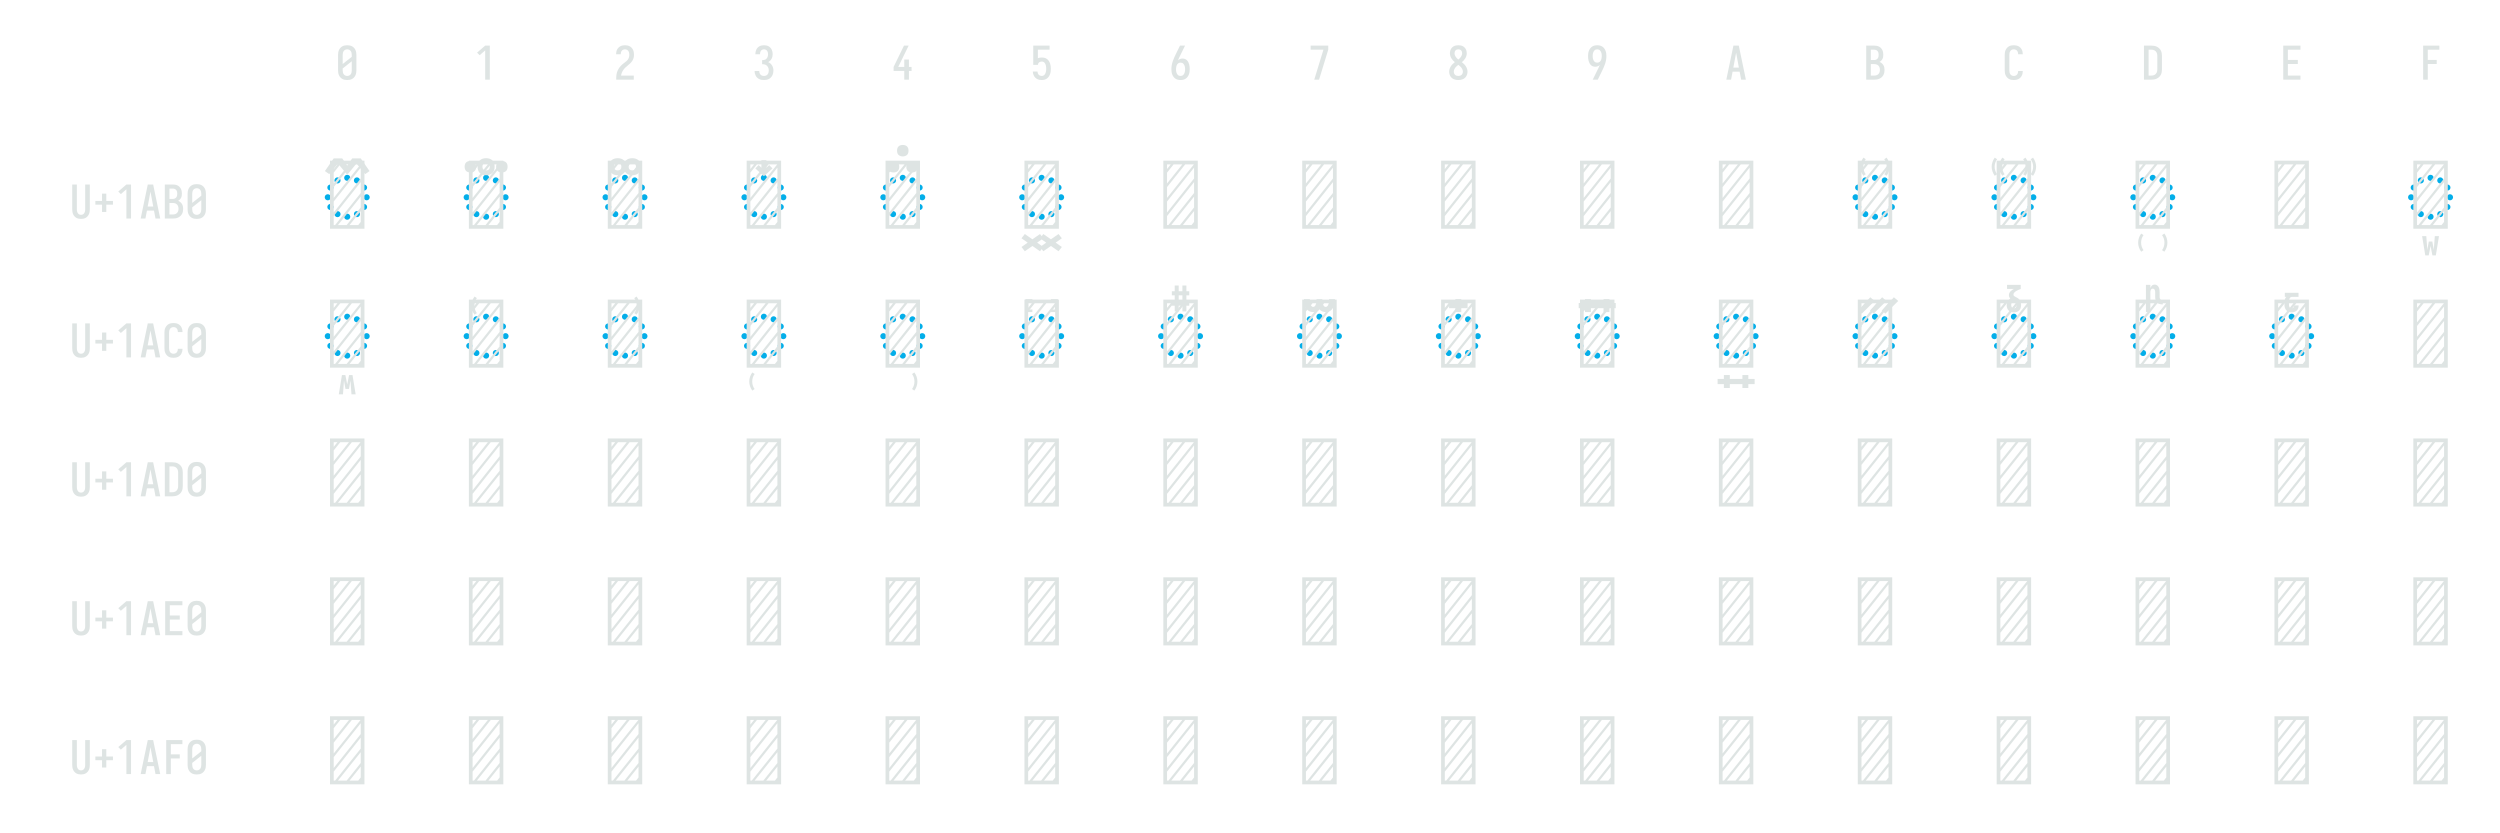 <?xml version="1.0" encoding="UTF-8" standalone="no"?>
<svg height="432" viewBox="0 0 1296 432" width="1296" xmlns="http://www.w3.org/2000/svg">
<defs>
<path d="M 250 8 Q 223 8 196 3 Q 169 -2 145 -15 Q 121 -28 102.5 -48.5 Q 84 -69 72.5 -94 Q 61 -119 56.5 -146 Q 52 -173 52 -200 L 52 -535 Q 52 -562 56.5 -589 Q 61 -616 72.5 -641 Q 84 -666 102.5 -686.5 Q 121 -707 145 -720 Q 169 -733 196 -738 Q 223 -743 250 -743 Q 277 -743 304 -738 Q 331 -733 355 -720 Q 379 -707 397.5 -686.5 Q 416 -666 427.5 -641 Q 439 -616 443.5 -589 Q 448 -562 448 -535 L 448 -200 Q 448 -173 443.5 -146 Q 439 -119 427.5 -94 Q 416 -69 397.5 -48.5 Q 379 -28 355 -15 Q 331 -2 304 3 Q 277 8 250 8 Z M 152 -338 L 348 -493 L 348 -535 Q 348 -557 343 -579 Q 338 -601 325.5 -618.5 Q 313 -636 292.5 -645.5 Q 272 -655 250 -655 Q 228 -655 207.5 -645.5 Q 187 -636 174.5 -618.5 Q 162 -601 157 -579 Q 152 -557 152 -535 Z M 250 -80 Q 272 -80 292.5 -89.5 Q 313 -99 325.5 -116.5 Q 338 -134 343 -156 Q 348 -178 348 -200 L 348 -397 L 152 -242 L 152 -200 Q 152 -178 157 -156 Q 162 -134 174.5 -116.5 Q 187 -99 207.5 -89.5 Q 228 -80 250 -80 Z " id="path1"/>
<path d="M 230 0 L 230 -632 L 110 -528 L 55 -584 L 230 -735 L 330 -735 L 330 0 Z " id="path2"/>
<path d="M 60 0 L 60 -1 Q 60 -27 61 -54 Q 62 -81 65.5 -107 Q 69 -133 77 -158.5 Q 85 -184 96.5 -208 Q 108 -232 123 -253.5 Q 138 -275 156 -294.5 Q 174 -314 194 -331 Q 214 -348 235.5 -364 Q 257 -380 277.5 -397 Q 298 -414 313 -435.5 Q 328 -457 336 -483 Q 344 -509 344 -535 Q 344 -557 339.5 -578 Q 335 -599 323.5 -617 Q 312 -635 292 -645 Q 272 -655 251 -655 Q 231 -655 212.5 -647.5 Q 194 -640 181.5 -625 Q 169 -610 163.5 -591 Q 158 -572 158 -552 L 158 -548 L 58 -548 L 58 -555 Q 58 -581 63.5 -606 Q 69 -631 81 -653 Q 93 -675 111.5 -693 Q 130 -711 152.5 -722.5 Q 175 -734 200.5 -738.5 Q 226 -743 251 -743 Q 278 -743 304.5 -737.5 Q 331 -732 354.5 -719 Q 378 -706 396 -685.5 Q 414 -665 425 -640.5 Q 436 -616 440 -589 Q 444 -562 444 -535 Q 444 -501 435 -468 Q 426 -435 407.5 -406 Q 389 -377 364 -353.5 Q 339 -330 312.5 -308.5 Q 286 -287 261 -264 Q 236 -241 216 -213 Q 196 -185 183 -153.5 Q 170 -122 165 -88 L 440 -88 L 440 0 Z " id="path3"/>
<path d="M 253 8 Q 227 8 201 4 Q 175 -0 151 -11.5 Q 127 -23 107.5 -40.5 Q 88 -58 75.5 -81 Q 63 -104 56.5 -129.5 Q 50 -155 50 -181 L 50 -187 L 150 -187 L 150 -184 Q 150 -163 157 -143 Q 164 -123 178 -108 Q 192 -93 212 -86.5 Q 232 -80 253 -80 Q 275 -80 296 -88.5 Q 317 -97 330.5 -114.5 Q 344 -132 350 -154 Q 356 -176 356 -198 Q 356 -217 352 -235.5 Q 348 -254 339 -271 Q 330 -288 316.5 -301 Q 303 -314 286 -322 Q 269 -330 250 -332 Q 231 -334 212 -334 L 212 -422 Q 229 -422 246 -424 Q 263 -426 278.5 -433 Q 294 -440 306 -452.5 Q 318 -465 325.5 -480.5 Q 333 -496 336.5 -513 Q 340 -530 340 -547 Q 340 -566 335.5 -585.5 Q 331 -605 320 -621.5 Q 309 -638 291 -646.5 Q 273 -655 253 -655 Q 234 -655 216 -647 Q 198 -639 187 -624 Q 176 -609 171 -590 Q 166 -571 166 -553 L 166 -548 L 66 -548 L 66 -556 Q 66 -581 71.5 -605.5 Q 77 -630 88 -652 Q 99 -674 116.5 -692.5 Q 134 -711 156.5 -722.5 Q 179 -734 203.5 -738.5 Q 228 -743 253 -743 Q 278 -743 303.5 -738 Q 329 -733 351 -721 Q 373 -709 390.5 -690 Q 408 -671 419 -648 Q 430 -625 435 -600 Q 440 -575 440 -550 Q 440 -524 434 -498.5 Q 428 -473 416 -450.5 Q 404 -428 385 -409.5 Q 366 -391 343 -379 Q 370 -368 391.5 -348.5 Q 413 -329 427.5 -304.5 Q 442 -280 449 -252 Q 456 -224 456 -196 Q 456 -168 450 -141.5 Q 444 -115 432 -91 Q 420 -67 401 -47 Q 382 -27 358 -14.5 Q 334 -2 307 3 Q 280 8 253 8 Z " id="path4"/>
<path d="M 282 0 L 282 -188 L 52 -188 L 52 -275 L 276 -735 L 377 -735 L 152 -275 L 282 -275 L 282 -435 L 383 -435 L 383 -275 L 440 -275 L 440 -188 L 383 -188 L 383 0 Z " id="path5"/>
<path d="M 252 8 Q 227 8 202.5 3.5 Q 178 -1 155.5 -12 Q 133 -23 114.5 -41 Q 96 -59 84 -80.5 Q 72 -102 65.5 -126.5 Q 59 -151 58 -176 L 159 -176 Q 160 -158 166.5 -139.5 Q 173 -121 185.5 -107 Q 198 -93 216 -86.5 Q 234 -80 252 -80 Q 269 -80 285 -87 Q 301 -94 312.5 -107 Q 324 -120 330.5 -135.5 Q 337 -151 341 -167.5 Q 345 -184 346.5 -201 Q 348 -218 348 -235 Q 348 -252 346.5 -269 Q 345 -286 341.5 -302.5 Q 338 -319 331.5 -334.5 Q 325 -350 314.5 -363 Q 304 -376 288 -383.5 Q 272 -391 256 -391 Q 240 -391 224 -387 Q 208 -383 195.5 -373.5 Q 183 -364 176 -349.5 Q 169 -335 168 -319 L 68 -319 L 68 -735 L 421 -735 L 421 -647 L 168 -647 L 168 -464 Q 189 -472 211 -475 Q 233 -478 256 -478 Q 285 -478 313.5 -470.5 Q 342 -463 365.5 -445.5 Q 389 -428 405.5 -403 Q 422 -378 431.5 -350.5 Q 441 -323 444.5 -294 Q 448 -265 448 -235 Q 448 -206 444.5 -176.5 Q 441 -147 431 -119 Q 421 -91 404.5 -66.5 Q 388 -42 364 -24.5 Q 340 -7 311 0.5 Q 282 8 252 8 Z " id="path6"/>
<path d="M 250 8 Q 221 8 192.5 1.5 Q 164 -5 140 -21 Q 116 -37 98.5 -60.5 Q 81 -84 70.5 -111 Q 60 -138 56 -166.5 Q 52 -195 52 -224 Q 52 -268 59.5 -311 Q 67 -354 81 -395.5 Q 95 -437 113 -477 Q 131 -517 150 -556 L 238 -735 L 347 -735 L 240 -517 Q 228 -492 216 -467 Q 204 -442 194 -416 Q 212 -436 238.5 -446 Q 265 -456 292 -456 Q 318 -456 343.5 -447 Q 369 -438 387.5 -419.5 Q 406 -401 418 -377 Q 430 -353 436.5 -328 Q 443 -303 445.5 -276.5 Q 448 -250 448 -224 Q 448 -195 444 -166.5 Q 440 -138 429.5 -111 Q 419 -84 401.5 -60.5 Q 384 -37 360 -21 Q 336 -5 307.5 1.5 Q 279 8 250 8 Z M 250 -80 Q 266 -80 282 -85.5 Q 298 -91 309.5 -102.5 Q 321 -114 328.5 -129 Q 336 -144 340.5 -159.5 Q 345 -175 346.5 -191.5 Q 348 -208 348 -224 Q 348 -240 346.5 -256.5 Q 345 -273 340.5 -289 Q 336 -305 328.5 -319.5 Q 321 -334 309.5 -345.5 Q 298 -357 282 -362.5 Q 266 -368 250 -368 Q 235 -368 221 -363.5 Q 207 -359 195.5 -349.5 Q 184 -340 176 -327.5 Q 168 -315 163.5 -301 Q 159 -287 156.5 -272.5 Q 154 -258 153 -243 Q 153 -238 152.5 -233.5 Q 152 -229 152 -224 Q 152 -208 153.5 -191.5 Q 155 -175 159.5 -159.5 Q 164 -144 171.5 -129 Q 179 -114 190.5 -102.5 Q 202 -91 218 -85.5 Q 234 -80 250 -80 Z " id="path7"/>
<path d="M 138 0 L 336 -647 L 60 -647 L 60 -735 L 440 -735 L 440 -647 L 242 0 Z " id="path8"/>
<path d="M 250 8 Q 225 8 200 4 Q 175 -0 152 -10 Q 129 -20 109.5 -37 Q 90 -54 77.5 -75.5 Q 65 -97 58.5 -121.5 Q 52 -146 52 -172 Q 52 -203 61.5 -232.5 Q 71 -262 88 -288.5 Q 105 -315 127 -336.5 Q 149 -358 174 -378 Q 152 -396 132.5 -417 Q 113 -438 98.5 -462.5 Q 84 -487 76 -514.5 Q 68 -542 68 -570 Q 68 -594 73.5 -617.5 Q 79 -641 90.5 -661.5 Q 102 -682 119.5 -698.5 Q 137 -715 158 -725 Q 179 -735 202.5 -739 Q 226 -743 250 -743 Q 274 -743 297.5 -739 Q 321 -735 342 -725 Q 363 -715 380.5 -698.5 Q 398 -682 409.5 -661.5 Q 421 -641 426.5 -617.5 Q 432 -594 432 -570 Q 432 -542 424 -514.5 Q 416 -487 401.5 -462.5 Q 387 -438 367.5 -417 Q 348 -396 326 -378 Q 351 -358 373 -336.5 Q 395 -315 412 -288.5 Q 429 -262 438.5 -232.5 Q 448 -203 448 -172 Q 448 -146 441.5 -121.5 Q 435 -97 422.5 -75.5 Q 410 -54 390.5 -37 Q 371 -20 348 -10 Q 325 -0 300 4 Q 275 8 250 8 Z M 250 -434 Q 266 -447 280.5 -461.5 Q 295 -476 306.5 -493 Q 318 -510 325 -529.5 Q 332 -549 332 -569 Q 332 -586 327 -602.5 Q 322 -619 310.5 -631.5 Q 299 -644 283 -649.5 Q 267 -655 250 -655 Q 233 -655 217 -649.5 Q 201 -644 189.5 -631.5 Q 178 -619 173 -602.5 Q 168 -586 168 -569 Q 168 -549 175 -529.5 Q 182 -510 193.5 -493 Q 205 -476 219.5 -461.5 Q 234 -447 250 -434 Z M 250 -80 Q 269 -80 288 -85.5 Q 307 -91 320.5 -104 Q 334 -117 341 -135.5 Q 348 -154 348 -173 Q 348 -196 339.5 -217.5 Q 331 -239 317 -257.5 Q 303 -276 285.5 -291 Q 268 -306 250 -320 Q 232 -306 214.5 -291 Q 197 -276 183 -257.5 Q 169 -239 160.5 -217.5 Q 152 -196 152 -173 Q 152 -154 159 -135.5 Q 166 -117 179.5 -104 Q 193 -91 212 -85.5 Q 231 -80 250 -80 Z " id="path9"/>
<path d="M 262 0 L 153 0 L 260 -218 Q 272 -243 284 -268 Q 296 -293 306 -319 Q 288 -299 261.5 -289 Q 235 -279 208 -279 Q 182 -279 156.5 -288 Q 131 -297 112.5 -315.5 Q 94 -334 82 -358 Q 70 -382 63.5 -407 Q 57 -432 54.5 -458.5 Q 52 -485 52 -511 Q 52 -540 56 -568.5 Q 60 -597 70.5 -624 Q 81 -651 98.5 -674.5 Q 116 -698 140 -714 Q 164 -730 192.5 -736.5 Q 221 -743 250 -743 Q 279 -743 307.5 -736.5 Q 336 -730 360 -714 Q 384 -698 401.5 -674.5 Q 419 -651 429.5 -624 Q 440 -597 444 -568.5 Q 448 -540 448 -511 Q 448 -467 440.5 -424 Q 433 -381 419 -339.5 Q 405 -298 387 -258 Q 369 -218 350 -179 Z M 250 -367 Q 265 -367 279 -371.5 Q 293 -376 304.5 -385.5 Q 316 -395 324 -407.5 Q 332 -420 336.5 -434 Q 341 -448 343.5 -462.5 Q 346 -477 347 -492 Q 347 -497 347.5 -501.5 Q 348 -506 348 -511 Q 348 -527 346.5 -543.5 Q 345 -560 340.5 -575.5 Q 336 -591 328.5 -606 Q 321 -621 309.5 -632.5 Q 298 -644 282 -649.5 Q 266 -655 250 -655 Q 234 -655 218 -649.5 Q 202 -644 190.5 -632.5 Q 179 -621 171.5 -606 Q 164 -591 159.5 -575.5 Q 155 -560 153.5 -543.5 Q 152 -527 152 -511 Q 152 -495 153.5 -478.5 Q 155 -462 159.5 -446 Q 164 -430 171.5 -415.5 Q 179 -401 190.5 -389.5 Q 202 -378 218 -372.5 Q 234 -367 250 -367 Z " id="path10"/>
<path d="M 39 0 L 53 -70 L 192 -735 L 308 -735 L 461 0 L 359 0 L 326 -172 L 174 -172 L 141 0 Z M 310 -260 L 267 -490 Q 263 -513 258.5 -536 Q 254 -559 250 -582 Q 246 -559 241.5 -536 Q 237 -513 233 -490 L 190 -260 Z " id="path11"/>
<path d="M 60 0 L 60 -735 L 235 -735 Q 261 -735 287 -730.5 Q 313 -726 336.5 -714 Q 360 -702 378.5 -682.5 Q 397 -663 408.5 -639.5 Q 420 -616 424.5 -590 Q 429 -564 429 -538 Q 429 -515 425.5 -492 Q 422 -469 411.5 -448.5 Q 401 -428 384.5 -411 Q 368 -394 348 -383 Q 373 -373 394.5 -355.5 Q 416 -338 430.5 -314.5 Q 445 -291 450.5 -264 Q 456 -237 456 -210 Q 456 -181 450.5 -152.5 Q 445 -124 431 -98.5 Q 417 -73 395.5 -53.5 Q 374 -34 347.5 -21.5 Q 321 -9 292.5 -4.5 Q 264 -0 235 0 Z M 160 -424 L 235 -424 Q 256 -424 275.5 -432.5 Q 295 -441 307.5 -457.5 Q 320 -474 324.5 -494.5 Q 329 -515 329 -536 Q 329 -557 324.5 -577.5 Q 320 -598 307.5 -614.5 Q 295 -631 275.5 -639 Q 256 -647 235 -647 L 160 -647 Z M 160 -88 L 235 -88 Q 251 -88 267.5 -91 Q 284 -94 298.5 -101.5 Q 313 -109 324.5 -121 Q 336 -133 343 -148 Q 350 -163 353 -179 Q 356 -195 356 -212 Q 356 -228 353 -244.5 Q 350 -261 343 -276 Q 336 -291 324.5 -303 Q 313 -315 298.5 -322.5 Q 284 -330 267.5 -333 Q 251 -336 235 -336 L 160 -336 Z " id="path12"/>
<path d="M 247 8 Q 220 8 193 3 Q 166 -2 142.5 -15.5 Q 119 -29 101 -49.5 Q 83 -70 71.5 -94.5 Q 60 -119 56 -146 Q 52 -173 52 -200 L 52 -535 Q 52 -562 56 -589 Q 60 -616 71.5 -640.5 Q 83 -665 101 -685.5 Q 119 -706 142.5 -719.5 Q 166 -733 193 -738 Q 220 -743 247 -743 Q 273 -743 298 -738.5 Q 323 -734 346 -723 Q 369 -712 387.5 -694 Q 406 -676 418 -653.5 Q 430 -631 436 -606 Q 442 -581 442 -555 L 442 -548 L 342 -548 L 342 -552 Q 342 -572 336 -591.5 Q 330 -611 317.5 -626 Q 305 -641 286 -648 Q 267 -655 247 -655 Q 225 -655 205 -645.5 Q 185 -636 173 -618 Q 161 -600 156.5 -578.5 Q 152 -557 152 -535 L 152 -200 Q 152 -178 156.5 -156.5 Q 161 -135 173 -117 Q 185 -99 205 -89.5 Q 225 -80 247 -80 Q 267 -80 286 -87 Q 305 -94 317.5 -109 Q 330 -124 336 -143.5 Q 342 -163 342 -183 L 342 -187 L 442 -187 L 442 -180 Q 442 -154 436 -129 Q 430 -104 418 -81.5 Q 406 -59 387.5 -41 Q 369 -23 346 -12 Q 323 -1 298 3.5 Q 273 8 247 8 Z " id="path13"/>
<path d="M 60 0 L 60 -735 L 220 -735 Q 250 -735 280 -730 Q 310 -725 337 -712 Q 364 -699 386.5 -678.5 Q 409 -658 423 -631.5 Q 437 -605 442.5 -575 Q 448 -545 448 -515 L 448 -220 Q 448 -190 442.5 -160 Q 437 -130 423 -103.5 Q 409 -77 386.5 -56.5 Q 364 -36 337 -23 Q 310 -10 280 -5 Q 250 -0 220 0 Z M 160 -88 L 220 -88 Q 237 -88 254.5 -91 Q 272 -94 287.5 -102.5 Q 303 -111 315 -124 Q 327 -137 334.5 -152.5 Q 342 -168 345 -185.5 Q 348 -203 348 -220 L 348 -515 Q 348 -532 345 -549.5 Q 342 -567 334.5 -582.5 Q 327 -598 315 -611 Q 303 -624 287.5 -632.5 Q 272 -641 254.5 -644 Q 237 -647 220 -647 L 160 -647 Z " id="path14"/>
<path d="M 68 0 L 68 -735 L 440 -735 L 440 -647 L 168 -647 L 168 -426 L 383 -426 L 383 -338 L 168 -338 L 168 -88 L 440 -88 L 440 0 Z " id="path15"/>
<path d="M 90 0 L 90 -735 L 440 -735 L 440 -647 L 190 -647 L 190 -426 L 383 -426 L 383 -338 L 190 -338 L 190 0 Z " id="path16"/>
<path d="M 250 8 Q 223 8 196.5 2.5 Q 170 -3 147 -16.5 Q 124 -30 106.5 -50.5 Q 89 -71 78.5 -95.5 Q 68 -120 64 -146.5 Q 60 -173 60 -200 L 60 -735 L 160 -735 L 160 -200 Q 160 -186 161.5 -172 Q 163 -158 167.5 -144.5 Q 172 -131 179.5 -118.5 Q 187 -106 197.5 -97 Q 208 -88 222 -84 Q 236 -80 250 -80 Q 264 -80 278 -84 Q 292 -88 302.5 -97 Q 313 -106 320.5 -118.5 Q 328 -131 332.5 -144.5 Q 337 -158 338.5 -172 Q 340 -186 340 -200 L 340 -735 L 440 -735 L 440 -200 Q 440 -173 436 -146.5 Q 432 -120 421.5 -95.5 Q 411 -71 393.5 -50.5 Q 376 -30 353 -16.5 Q 330 -3 303.5 2.5 Q 277 8 250 8 Z " id="path17"/>
<path d="M 296 -142 L 204 -142 L 204 -300 L 60 -300 L 60 -380 L 204 -380 L 204 -538 L 296 -538 L 296 -380 L 440 -380 L 440 -300 L 296 -300 Z " id="path18"/>
<path d="M 250 -517 Q 244 -517 237.5 -519.5 Q 231 -522 226.5 -526.5 Q 222 -531 219.5 -537.5 Q 217 -544 217 -550 Q 217 -556 219.5 -562.5 Q 222 -569 226.5 -573.5 Q 231 -578 237.5 -580.5 Q 244 -583 250 -583 Q 256 -583 262.5 -580.5 Q 269 -578 273.5 -573.5 Q 278 -569 280.5 -562.5 Q 283 -556 283 -550 Q 283 -544 280.5 -537.5 Q 278 -531 273.5 -526.5 Q 269 -522 262.5 -519.5 Q 256 -517 250 -517 Z M 145 -489 Q 139 -489 132.5 -491.5 Q 126 -494 121.5 -498.5 Q 117 -503 114.5 -509 Q 112 -515 112 -522 Q 112 -528 114.5 -534 Q 117 -540 121.5 -545 Q 126 -550 132.5 -552.5 Q 139 -555 145 -555 Q 151 -555 157.5 -552.5 Q 164 -550 168.5 -545 Q 173 -540 175.5 -534 Q 178 -528 178 -522 Q 178 -515 175.5 -509 Q 173 -503 168.5 -498.5 Q 164 -494 157.5 -491.5 Q 151 -489 145 -489 Z M 355 -489 Q 349 -489 342.5 -491.5 Q 336 -494 331.5 -498.5 Q 327 -503 324.5 -509 Q 322 -515 322 -522 Q 322 -528 324.5 -534 Q 327 -540 331.5 -545 Q 336 -550 342.5 -552.5 Q 349 -555 355 -555 Q 361 -555 367.5 -552.5 Q 374 -550 378.5 -545 Q 383 -540 385.5 -534 Q 388 -528 388 -522 Q 388 -515 385.5 -509 Q 383 -503 378.5 -498.5 Q 374 -494 367.5 -491.5 Q 361 -489 355 -489 Z M 68 -412 Q 62 -412 56 -414.5 Q 50 -417 45 -421.5 Q 40 -426 37.5 -432.5 Q 35 -439 35 -445 Q 35 -451 37.5 -457.5 Q 40 -464 45 -468.5 Q 50 -473 56 -475.5 Q 62 -478 68 -478 Q 75 -478 81 -475.5 Q 87 -473 91.5 -468.5 Q 96 -464 98.5 -457.5 Q 101 -451 101 -445 Q 101 -439 98.5 -432.5 Q 96 -426 91.5 -421.5 Q 87 -417 81 -414.5 Q 75 -412 68 -412 Z M 432 -412 Q 425 -412 419 -414.5 Q 413 -417 408.5 -421.5 Q 404 -426 401.5 -432.5 Q 399 -439 399 -445 Q 399 -451 401.5 -457.5 Q 404 -464 408.5 -468.5 Q 413 -473 419 -475.5 Q 425 -478 432 -478 Q 438 -478 444 -475.5 Q 450 -473 455 -468.5 Q 460 -464 462.5 -457.5 Q 465 -451 465 -445 Q 465 -439 462.5 -432.5 Q 460 -426 455 -421.5 Q 450 -417 444 -414.5 Q 438 -412 432 -412 Z M 40 -307 Q 34 -307 27.5 -309.5 Q 21 -312 16.5 -316.5 Q 12 -321 9.5 -327.5 Q 7 -334 7 -340 Q 7 -346 9.5 -352.5 Q 12 -359 16.5 -363.5 Q 21 -368 27.5 -370.5 Q 34 -373 40 -373 Q 46 -373 52.5 -370.5 Q 59 -368 63.5 -363.5 Q 68 -359 70.5 -352.5 Q 73 -346 73 -340 Q 73 -334 70.5 -327.5 Q 68 -321 63.5 -316.5 Q 59 -312 52.5 -309.5 Q 46 -307 40 -307 Z M 460 -307 Q 454 -307 447.5 -309.5 Q 441 -312 436.5 -316.5 Q 432 -321 429.5 -327.5 Q 427 -334 427 -340 Q 427 -346 429.5 -352.5 Q 432 -359 436.5 -363.5 Q 441 -368 447.5 -370.5 Q 454 -373 460 -373 Q 466 -373 472.5 -370.5 Q 479 -368 483.5 -363.5 Q 488 -359 490.5 -352.5 Q 493 -346 493 -340 Q 493 -334 490.5 -327.5 Q 488 -321 483.5 -316.5 Q 479 -312 472.5 -309.5 Q 466 -307 460 -307 Z M 432 -202 Q 425 -202 419 -204.5 Q 413 -207 408.5 -211.5 Q 404 -216 401.5 -222.5 Q 399 -229 399 -235 Q 399 -241 401.5 -247.5 Q 404 -254 408.5 -258.5 Q 413 -263 419 -265.5 Q 425 -268 432 -268 Q 438 -268 444 -265.5 Q 450 -263 455 -258.5 Q 460 -254 462.5 -247.5 Q 465 -241 465 -235 Q 465 -229 462.5 -222.5 Q 460 -216 455 -211.5 Q 450 -207 444 -204.5 Q 438 -202 432 -202 Z M 68 -202 Q 62 -202 56 -204.5 Q 50 -207 45 -211.5 Q 40 -216 37.5 -222.5 Q 35 -229 35 -235 Q 35 -241 37.5 -247.5 Q 40 -254 45 -258.5 Q 50 -263 56 -265.5 Q 62 -268 68 -268 Q 75 -268 81 -265.5 Q 87 -263 91.5 -258.5 Q 96 -254 98.5 -247.5 Q 101 -241 101 -235 Q 101 -229 98.5 -222.5 Q 96 -216 91.5 -211.5 Q 87 -207 81 -204.5 Q 75 -202 68 -202 Z M 355 -125 Q 349 -125 342.5 -127.5 Q 336 -130 331.5 -135 Q 327 -140 324.5 -146 Q 322 -152 322 -158 Q 322 -165 324.5 -171 Q 327 -177 331.5 -181.5 Q 336 -186 342.5 -188.5 Q 349 -191 355 -191 Q 361 -191 367.5 -188.5 Q 374 -186 378.5 -181.5 Q 383 -177 385.5 -171 Q 388 -165 388 -158 Q 388 -152 385.5 -146 Q 383 -140 378.5 -135 Q 374 -130 367.5 -127.5 Q 361 -125 355 -125 Z M 145 -125 Q 139 -125 132.5 -127.5 Q 126 -130 121.5 -135 Q 117 -140 114.5 -146 Q 112 -152 112 -158 Q 112 -165 114.5 -171 Q 117 -177 121.5 -181.5 Q 126 -186 132.5 -188.5 Q 139 -191 145 -191 Q 151 -191 157.5 -188.5 Q 164 -186 168.5 -181.5 Q 173 -177 175.5 -171 Q 178 -165 178 -158 Q 178 -152 175.5 -146 Q 173 -140 168.5 -135 Q 164 -130 157.5 -127.5 Q 151 -125 145 -125 Z M 250 -97 Q 244 -97 237.5 -99.5 Q 231 -102 226.5 -106.5 Q 222 -111 219.5 -117.5 Q 217 -124 217 -130 Q 217 -136 219.5 -142.5 Q 222 -149 226.5 -153.5 Q 231 -158 237.5 -160.5 Q 244 -163 250 -163 Q 256 -163 262.5 -160.5 Q 269 -158 273.5 -153.5 Q 278 -149 280.5 -142.5 Q 283 -136 283 -130 Q 283 -124 280.5 -117.5 Q 278 -111 273.5 -106.5 Q 269 -102 262.5 -99.5 Q 256 -97 250 -97 Z " id="path19"/>
<path d="M 64 0 L 64 -735 L 436 -735 L 436 0 Z M 104 -333 L 394 -695 L 300 -695 L 104 -450 Z M 104 -489 L 269 -695 L 175 -695 L 104 -606 Z M 104 -645 L 144 -695 L 104 -695 Z M 104 -176 L 396 -543 L 396 -660 L 104 -294 Z M 104 -40 L 119 -40 L 396 -386 L 396 -504 L 104 -137 Z M 150 -40 L 244 -40 L 396 -230 L 396 -347 Z M 275 -40 L 369 -40 L 396 -74 L 396 -191 Z " id="path20"/>
<path d="M -444 -590 L -491 -623 L -396 -760 L -304 -760 L -250 -682 L -196 -760 L -104 -760 L -9 -623 L -56 -590 L -150 -704 L -244 -590 L -250 -594 L -256 -590 L -350 -704 Z " id="path21"/>
<path d="M -250 -578 Q -269 -578 -287 -583.5 Q -305 -589 -318 -602 Q -331 -615 -336.5 -633 Q -342 -651 -342 -670 Q -342 -689 -336.5 -707 Q -331 -725 -318 -738 Q -305 -751 -287 -756.5 Q -269 -762 -250 -762 Q -231 -762 -213 -756.5 Q -195 -751 -182 -738 Q -169 -725 -163.5 -707 Q -158 -689 -158 -670 Q -158 -651 -163.5 -633 Q -169 -615 -182 -602 Q -195 -589 -213 -583.5 Q -231 -578 -250 -578 Z M -420 -608 Q -432 -608 -444.5 -611.5 Q -457 -615 -466 -624 Q -475 -633 -478.5 -645.5 Q -482 -658 -482 -670 Q -482 -682 -478.5 -694.5 Q -475 -707 -466 -716 Q -457 -725 -444.5 -728.5 Q -432 -732 -420 -732 Q -408 -732 -395.5 -728.5 Q -383 -725 -374 -716 Q -365 -707 -361.5 -694.5 Q -358 -682 -358 -670 Q -358 -658 -361.5 -645.5 Q -365 -633 -374 -624 Q -383 -615 -395.5 -611.5 Q -408 -608 -420 -608 Z M -80 -608 Q -92 -608 -104.5 -611.5 Q -117 -615 -126 -624 Q -135 -633 -138.5 -645.5 Q -142 -658 -142 -670 Q -142 -682 -138.5 -694.5 Q -135 -707 -126 -716 Q -117 -725 -104.5 -728.5 Q -92 -732 -80 -732 Q -68 -732 -55.5 -728.5 Q -43 -725 -34 -716 Q -25 -707 -21.5 -694.5 Q -18 -682 -18 -670 Q -18 -658 -21.5 -645.5 Q -25 -633 -34 -624 Q -43 -615 -55.5 -611.5 Q -68 -608 -80 -608 Z M -250 -630 Q -242 -630 -234 -632.5 Q -226 -635 -220.5 -640.5 Q -215 -646 -212.5 -654 Q -210 -662 -210 -670 Q -210 -678 -212.5 -686 Q -215 -694 -220.5 -699.5 Q -226 -705 -234 -707.5 Q -242 -710 -250 -710 Q -258 -710 -266 -707.5 Q -274 -705 -279.5 -699.5 Q -285 -694 -287.5 -686 Q -290 -678 -290 -670 Q -290 -662 -287.5 -654 Q -285 -646 -279.5 -640.5 Q -274 -635 -266 -632.5 Q -258 -630 -250 -630 Z " id="path22"/>
<path d="M -171 -578 Q -190 -578 -208 -583.5 Q -226 -589 -239 -602 Q -252 -615 -257.5 -633 Q -263 -651 -263 -670 Q -263 -689 -257.5 -707 Q -252 -725 -239 -738 Q -226 -751 -208 -756.5 Q -190 -762 -171 -762 Q -152 -762 -134 -756.5 Q -116 -751 -103 -738 Q -90 -725 -84.5 -707 Q -79 -689 -79 -670 Q -79 -651 -84.5 -633 Q -90 -615 -103 -602 Q -116 -589 -134 -583.5 Q -152 -578 -171 -578 Z M -171 -630 Q -163 -630 -155 -632.5 Q -147 -635 -141.5 -640.5 Q -136 -646 -133.5 -654 Q -131 -662 -131 -670 Q -131 -678 -133.5 -686 Q -136 -694 -141.5 -699.5 Q -147 -705 -155 -707.5 Q -163 -710 -171 -710 Q -179 -710 -187 -707.5 Q -195 -705 -200.5 -699.5 Q -206 -694 -208.5 -686 Q -211 -678 -211 -670 Q -211 -662 -208.5 -654 Q -206 -646 -200.5 -640.5 Q -195 -635 -187 -632.5 Q -179 -630 -171 -630 Z M -329 -578 Q -348 -578 -366 -583.5 Q -384 -589 -397 -602 Q -410 -615 -415.5 -633 Q -421 -651 -421 -670 Q -421 -689 -415.5 -707 Q -410 -725 -397 -738 Q -384 -751 -366 -756.5 Q -348 -762 -329 -762 Q -310 -762 -292 -756.5 Q -274 -751 -261 -738 Q -248 -725 -242.5 -707 Q -237 -689 -237 -670 Q -237 -651 -242.5 -633 Q -248 -615 -261 -602 Q -274 -589 -292 -583.5 Q -310 -578 -329 -578 Z M -329 -630 Q -321 -630 -313 -632.5 Q -305 -635 -299.5 -640.5 Q -294 -646 -291.5 -654 Q -289 -662 -289 -670 Q -289 -678 -291.5 -686 Q -294 -694 -299.5 -699.5 Q -305 -705 -313 -707.5 Q -321 -710 -329 -710 Q -337 -710 -345 -707.5 Q -353 -705 -358.5 -699.5 Q -364 -694 -366.5 -686 Q -369 -678 -369 -670 Q -369 -662 -366.5 -654 Q -364 -646 -358.5 -640.5 Q -353 -635 -345 -632.5 Q -337 -630 -329 -630 Z " id="path23"/>
<path d="M -250 -567 L -343 -652 L -307 -688 L -277 -659 L -277 -740 L -223 -740 L -223 -659 L -193 -688 L -157 -652 Z " id="path24"/>
<path d="M -250 -781 Q -262 -781 -274.5 -785 Q -287 -789 -296 -797.5 Q -305 -806 -308.5 -818.5 Q -312 -831 -312 -843 Q -312 -856 -308.5 -868 Q -305 -880 -296 -889 Q -287 -898 -274.5 -901.5 Q -262 -905 -250 -905 Q -238 -905 -225.5 -901.5 Q -213 -898 -204 -889 Q -195 -880 -191.5 -868 Q -188 -856 -188 -843 Q -188 -831 -191.5 -818.5 Q -195 -806 -204 -797.5 Q -213 -789 -225.5 -785 Q -238 -781 -250 -781 Z M -150 -608 Q -162 -608 -174.5 -611.5 Q -187 -615 -196 -624 Q -205 -633 -208.5 -645.5 Q -212 -658 -212 -670 Q -212 -682 -208.5 -694.5 Q -205 -707 -196 -716 Q -187 -725 -174.5 -728.5 Q -162 -732 -150 -732 Q -138 -732 -125.5 -728.5 Q -113 -725 -104 -716 Q -95 -707 -91.5 -694.5 Q -88 -682 -88 -670 Q -88 -658 -91.5 -645.5 Q -95 -633 -104 -624 Q -113 -615 -125.5 -611.5 Q -138 -608 -150 -608 Z M -350 -608 Q -362 -608 -374.5 -611.5 Q -387 -615 -396 -624 Q -405 -633 -408.5 -645.5 Q -412 -658 -412 -670 Q -412 -682 -408.5 -694.5 Q -405 -707 -396 -716 Q -387 -725 -374.5 -728.5 Q -362 -732 -350 -732 Q -338 -732 -325.5 -728.5 Q -313 -725 -304 -716 Q -295 -707 -291.5 -694.5 Q -288 -682 -288 -670 Q -288 -658 -291.5 -645.5 Q -295 -633 -304 -624 Q -313 -615 -325.5 -611.5 Q -338 -608 -350 -608 Z " id="path25"/>
<path d="M -432 243 L -468 197 L -401 150 L -468 103 L -432 57 L -350 114 L -268 57 L -232 103 L -299 150 L -232 197 L -268 243 L -350 186 Z M -232 243 L -268 197 L -201 150 L -268 103 L -232 57 L -150 114 L -68 57 L -32 103 L -99 150 L -32 197 L -68 243 L -150 186 Z " id="path26"/>
<path d="M -375 -572 Q -391 -593 -399.5 -618.5 Q -408 -644 -408 -670 Q -408 -696 -399.5 -721.5 Q -391 -747 -375 -768 L -350 -751 Q -363 -734 -369.5 -713 Q -376 -692 -376 -670 Q -376 -648 -369.5 -627 Q -363 -606 -350 -589 Z " id="path27"/>
<path d="M -125 -572 L -150 -589 Q -137 -606 -130.5 -627 Q -124 -648 -124 -670 Q -124 -692 -130.5 -713 Q -137 -734 -150 -751 L -125 -768 Q -109 -747 -100.5 -721.5 Q -92 -696 -92 -670 Q -92 -644 -100.5 -618.5 Q -109 -593 -125 -572 Z " id="path28"/>
<path d="M -457 -572 Q -472 -593 -481 -618.5 Q -490 -644 -490 -670 Q -490 -696 -481 -721.5 Q -472 -747 -457 -768 L -431 -751 Q -444 -734 -451 -713 Q -458 -692 -458 -670 Q -458 -648 -451 -627 Q -444 -606 -431 -589 Z M -375 -572 Q -391 -593 -399.5 -618.5 Q -408 -644 -408 -670 Q -408 -696 -399.5 -721.5 Q -391 -747 -375 -768 L -350 -751 Q -363 -734 -369.5 -713 Q -376 -692 -376 -670 Q -376 -648 -369.5 -627 Q -363 -606 -350 -589 Z " id="path29"/>
<path d="M -43 -572 L -69 -589 Q -56 -606 -49 -627 Q -42 -648 -42 -670 Q -42 -692 -49 -713 Q -56 -734 -69 -751 L -43 -768 Q -28 -747 -19 -721.5 Q -10 -696 -10 -670 Q -10 -644 -19 -618.5 Q -28 -593 -43 -572 Z M -125 -572 L -150 -589 Q -137 -606 -130.5 -627 Q -124 -648 -124 -670 Q -124 -692 -130.5 -713 Q -137 -734 -150 -751 L -125 -768 Q -109 -747 -100.5 -721.5 Q -92 -696 -92 -670 Q -92 -644 -100.5 -618.5 Q -109 -593 -125 -572 Z " id="path30"/>
<path d="M -375 248 Q -391 227 -399.5 201.5 Q -408 176 -408 150 Q -408 124 -399.5 98.5 Q -391 73 -375 52 L -350 69 Q -363 86 -369.5 107 Q -376 128 -376 150 Q -376 172 -369.5 193 Q -363 214 -350 231 Z " id="path31"/>
<path d="M -125 248 L -150 231 Q -137 214 -130.5 193 Q -124 172 -124 150 Q -124 128 -130.5 107 Q -137 86 -150 69 L -125 52 Q -109 73 -100.5 98.5 Q -92 124 -92 150 Q -92 176 -100.5 201.5 Q -109 227 -125 248 Z " id="path32"/>
<path d="M -307 288 L -341 80 L -296 80 L -285 228 L -269 138 L -231 138 L -215 228 L -204 80 L -159 80 L -193 288 L -230 288 L -250 186 L -270 288 Z " id="path33"/>
<path d="M -341 288 L -307 80 L -270 80 L -250 182 L -230 80 L -193 80 L -159 288 L -204 288 L -215 140 L -231 230 L -269 230 L -285 140 L -296 288 Z " id="path34"/>
<path d="M -425 -600 L -425 -740 L -350 -740 L -350 -712 L -393 -712 L -393 -628 L -350 -628 L -350 -600 Z " id="path35"/>
<path d="M -150 -600 L -150 -628 L -107 -628 L -107 -712 L -150 -712 L -150 -740 L -75 -740 L -75 -600 Z " id="path36"/>
<path d="M -313 -607 L -313 -669 L -344 -669 L -344 -713 L -313 -713 L -313 -781 L -344 -781 L -344 -825 L -313 -825 L -313 -887 L -270 -887 L -270 -825 L -230 -825 L -230 -887 L -187 -887 L -187 -825 L -156 -825 L -156 -781 L -187 -781 L -187 -713 L -156 -713 L -156 -669 L -187 -669 L -187 -607 L -230 -607 L -230 -669 L -270 -669 L -270 -607 Z M -270 -713 L -230 -713 L -230 -781 L -270 -781 Z " id="path37"/>
<path d="M -318 -600 Q -334 -600 -349.5 -605 Q -365 -610 -377 -621 Q -389 -632 -397 -646.5 Q -405 -661 -409.5 -676.5 Q -414 -692 -415.5 -708 Q -417 -724 -417 -740 L -354 -740 Q -354 -732 -353.5 -723.5 Q -353 -715 -352 -707 Q -351 -699 -349 -690.5 Q -347 -682 -343 -674.5 Q -339 -667 -332.5 -661.5 Q -326 -656 -318 -656 Q -309 -656 -302.5 -661.5 Q -296 -667 -292.5 -674.5 Q -289 -682 -286.5 -690.5 Q -284 -699 -283 -707 Q -282 -715 -281.5 -723.5 Q -281 -732 -281 -740 L -219 -740 Q -219 -732 -218.5 -723.5 Q -218 -715 -217 -707 Q -216 -699 -213.5 -690.5 Q -211 -682 -207.5 -674.5 Q -204 -667 -197.5 -661.5 Q -191 -656 -182 -656 Q -174 -656 -167.5 -661.5 Q -161 -667 -157 -674.5 Q -153 -682 -151 -690.5 Q -149 -699 -148 -707 Q -147 -715 -146.5 -723.5 Q -146 -732 -146 -740 L -83 -740 Q -83 -724 -84.5 -708 Q -86 -692 -90.5 -676.5 Q -95 -661 -103 -646.5 Q -111 -632 -123 -621 Q -135 -610 -150.5 -605 Q -166 -600 -182 -600 Q -201 -600 -219.5 -607.5 Q -238 -615 -250 -630 Q -262 -615 -280.5 -607.5 Q -299 -600 -318 -600 Z " id="path38"/>
<path d="M -282 -600 L -282 -642 L -350 -642 L -350 -698 L -282 -698 L -282 -740 L -218 -740 L -218 -698 L -150 -698 L -150 -642 L -218 -642 L -218 -600 Z " id="path39"/>
<path d="M -182 -600 L -182 -642 L -250 -642 L -250 -698 L -182 -698 L -182 -740 L -118 -740 L -118 -698 L -50 -698 L -50 -642 L -118 -642 L -118 -600 Z M -382 -600 L -382 -642 L -450 -642 L -450 -698 L -382 -698 L -382 -740 L -318 -740 L -318 -698 L -250 -698 L -250 -642 L -318 -642 L -318 -600 Z " id="path40"/>
<path d="M -382 220 L -382 178 L -450 178 L -450 122 L -382 122 L -382 80 L -318 80 L -318 122 L -182 122 L -182 80 L -118 80 L -118 122 L -50 122 L -50 178 L -118 178 L -118 220 L -182 220 L -182 178 L -318 178 L -318 220 Z " id="path41"/>
<path d="M -138 -583 L -177 -617 L -46 -760 L 1 -720 Z M -265 -583 L -304 -617 L -173 -760 L -127 -720 Z M -393 -583 L -432 -617 L -301 -760 L -254 -720 Z " id="path42"/>
<path d="M -250 -597 Q -266 -597 -281.5 -602 Q -297 -607 -308 -618.5 Q -319 -630 -323.5 -645.5 Q -328 -661 -328 -677 Q -328 -698 -317 -716.5 Q -306 -735 -289 -746 Q -296 -754 -300 -763.5 Q -304 -773 -304 -783 Q -304 -795 -299 -805.5 Q -294 -816 -286.5 -824 Q -279 -832 -269.5 -838.5 Q -260 -845 -250 -850 L -324 -850 L -324 -894 L -176 -894 L -176 -850 Q -188 -845 -200.5 -840 Q -213 -835 -224.5 -828 Q -236 -821 -245.5 -811 Q -255 -801 -255 -788 Q -255 -779 -247 -773 Q -239 -767 -231 -763 Q -223 -759 -214.5 -754.5 Q -206 -750 -199 -744 Q -192 -738 -187 -730 Q -182 -722 -178.5 -713.5 Q -175 -705 -173.5 -695.5 Q -172 -686 -172 -677 Q -172 -661 -176.5 -645.5 Q -181 -630 -192 -618.5 Q -203 -607 -218.5 -602 Q -234 -597 -250 -597 Z M -250 -641 Q -243 -641 -237 -643.5 Q -231 -646 -227.5 -651.5 Q -224 -657 -222.5 -663.5 Q -221 -670 -221 -677 Q -221 -685 -223 -692.5 Q -225 -700 -229.5 -706.5 Q -234 -713 -240.5 -717.5 Q -247 -722 -255 -725 Q -266 -717 -272.5 -704 Q -279 -691 -279 -677 Q -279 -670 -277.5 -663.5 Q -276 -657 -272.5 -651.5 Q -269 -646 -263 -643.5 Q -257 -641 -250 -641 Z " id="path43"/>
<path d="M -324 -600 L -324 -894 L -276 -894 L -276 -859 Q -273 -867 -269 -874 Q -265 -881 -259 -886.5 Q -253 -892 -245 -894.5 Q -237 -897 -229 -897 Q -215 -897 -203.5 -889 Q -192 -881 -186 -868.5 Q -180 -856 -178 -842 Q -176 -828 -176 -814 L -176 -761 Q -176 -755 -174 -748.5 Q -172 -742 -168 -736.5 Q -164 -731 -157.5 -729 Q -151 -727 -145 -727 L -142 -727 L -142 -683 L -145 -683 Q -160 -683 -176 -687.5 Q -192 -692 -203 -703 Q -214 -714 -219 -729.5 Q -224 -745 -224 -761 L -224 -814 Q -224 -821 -225 -827.5 Q -226 -834 -229 -840 Q -232 -846 -237.5 -849.5 Q -243 -853 -250 -853 Q -257 -853 -262.5 -849.5 Q -268 -846 -271 -840 Q -274 -834 -275 -827.5 Q -276 -821 -276 -814 L -276 -600 Z " id="path44"/>
<path d="M -251 -597 Q -267 -597 -282.5 -602.5 Q -298 -608 -308.5 -620 Q -319 -632 -323.5 -648 Q -328 -664 -328 -680 L -328 -706 Q -328 -722 -323.5 -737.5 Q -319 -753 -308 -764 L -324 -764 L -324 -808 L -176 -808 L -176 -764 L -250 -764 Q -259 -764 -265.5 -757 Q -272 -750 -274.5 -741.5 Q -277 -733 -278 -724 Q -279 -715 -279 -706 L -279 -680 Q -279 -673 -278 -666.5 Q -277 -660 -273.5 -654 Q -270 -648 -264 -644.5 Q -258 -641 -251 -641 Q -245 -641 -239.5 -643 Q -234 -645 -230.5 -649.5 Q -227 -654 -225 -659.5 Q -223 -665 -223 -671 L -223 -672 L -175 -672 L -175 -670 Q -175 -655 -180 -640.5 Q -185 -626 -196 -616 Q -207 -606 -221.5 -601.5 Q -236 -597 -251 -597 Z " id="path45"/>
</defs>
<g>
<g data-source-text="0" fill="#dee4e3" transform="translate(174 41.292) rotate(0) scale(0.024)">
<use href="#path1" transform="translate(0 0)"/>
</g>
</g>
<g>
<g data-source-text="1" fill="#dee4e3" transform="translate(246 41.292) rotate(0) scale(0.024)">
<use href="#path2" transform="translate(0 0)"/>
</g>
</g>
<g>
<g data-source-text="2" fill="#dee4e3" transform="translate(318 41.292) rotate(0) scale(0.024)">
<use href="#path3" transform="translate(0 0)"/>
</g>
</g>
<g>
<g data-source-text="3" fill="#dee4e3" transform="translate(390 41.292) rotate(0) scale(0.024)">
<use href="#path4" transform="translate(0 0)"/>
</g>
</g>
<g>
<g data-source-text="4" fill="#dee4e3" transform="translate(462 41.292) rotate(0) scale(0.024)">
<use href="#path5" transform="translate(0 0)"/>
</g>
</g>
<g>
<g data-source-text="5" fill="#dee4e3" transform="translate(534 41.292) rotate(0) scale(0.024)">
<use href="#path6" transform="translate(0 0)"/>
</g>
</g>
<g>
<g data-source-text="6" fill="#dee4e3" transform="translate(606 41.292) rotate(0) scale(0.024)">
<use href="#path7" transform="translate(0 0)"/>
</g>
</g>
<g>
<g data-source-text="7" fill="#dee4e3" transform="translate(678 41.292) rotate(0) scale(0.024)">
<use href="#path8" transform="translate(0 0)"/>
</g>
</g>
<g>
<g data-source-text="8" fill="#dee4e3" transform="translate(750 41.292) rotate(0) scale(0.024)">
<use href="#path9" transform="translate(0 0)"/>
</g>
</g>
<g>
<g data-source-text="9" fill="#dee4e3" transform="translate(822 41.292) rotate(0) scale(0.024)">
<use href="#path10" transform="translate(0 0)"/>
</g>
</g>
<g>
<g data-source-text="A" fill="#dee4e3" transform="translate(894 41.292) rotate(0) scale(0.024)">
<use href="#path11" transform="translate(0 0)"/>
</g>
</g>
<g>
<g data-source-text="B" fill="#dee4e3" transform="translate(966 41.292) rotate(0) scale(0.024)">
<use href="#path12" transform="translate(0 0)"/>
</g>
</g>
<g>
<g data-source-text="C" fill="#dee4e3" transform="translate(1038 41.292) rotate(0) scale(0.024)">
<use href="#path13" transform="translate(0 0)"/>
</g>
</g>
<g>
<g data-source-text="D" fill="#dee4e3" transform="translate(1110 41.292) rotate(0) scale(0.024)">
<use href="#path14" transform="translate(0 0)"/>
</g>
</g>
<g>
<g data-source-text="E" fill="#dee4e3" transform="translate(1182 41.292) rotate(0) scale(0.024)">
<use href="#path15" transform="translate(0 0)"/>
</g>
</g>
<g>
<g data-source-text="F" fill="#dee4e3" transform="translate(1254 41.292) rotate(0) scale(0.024)">
<use href="#path16" transform="translate(0 0)"/>
</g>
</g>
<g>
<g data-source-text="U+1AB0" fill="#dee4e3" transform="translate(36 113.292) rotate(0) scale(0.024)">
<use href="#path17" transform="translate(0 0)"/>
<use href="#path18" transform="translate(500 0)"/>
<use href="#path2" transform="translate(1000 0)"/>
<use href="#path11" transform="translate(1500 0)"/>
<use href="#path12" transform="translate(2000 0)"/>
<use href="#path1" transform="translate(2500 0)"/>
</g>
</g>
<g>
<g data-source-text="◌" fill="#03aee9" transform="translate(168 118.584) rotate(0) scale(0.048)">
<use href="#path19" transform="translate(0 0)"/>
</g>
</g>
<g>
<g data-source-text="᪰" fill="#dee4e3" transform="translate(168 118.584) rotate(0) scale(0.048)">
<use href="#path20" transform="translate(0 0)"/>
<use href="#path21" transform="translate(500 0)"/>
</g>
</g>
<g>
<g data-source-text="◌" fill="#03aee9" transform="translate(240 118.584) rotate(0) scale(0.048)">
<use href="#path19" transform="translate(0 0)"/>
</g>
</g>
<g>
<g data-source-text="᪱" fill="#dee4e3" transform="translate(240 118.584) rotate(0) scale(0.048)">
<use href="#path20" transform="translate(0 0)"/>
<use href="#path22" transform="translate(500 0)"/>
</g>
</g>
<g>
<g data-source-text="◌" fill="#03aee9" transform="translate(312 118.584) rotate(0) scale(0.048)">
<use href="#path19" transform="translate(0 0)"/>
</g>
</g>
<g>
<g data-source-text="᪲" fill="#dee4e3" transform="translate(312 118.584) rotate(0) scale(0.048)">
<use href="#path20" transform="translate(0 0)"/>
<use href="#path23" transform="translate(500 0)"/>
</g>
</g>
<g>
<g data-source-text="◌" fill="#03aee9" transform="translate(384 118.584) rotate(0) scale(0.048)">
<use href="#path19" transform="translate(0 0)"/>
</g>
</g>
<g>
<g data-source-text="᪳" fill="#dee4e3" transform="translate(384 118.584) rotate(0) scale(0.048)">
<use href="#path20" transform="translate(0 0)"/>
<use href="#path24" transform="translate(500 0)"/>
</g>
</g>
<g>
<g data-source-text="◌" fill="#03aee9" transform="translate(456 118.584) rotate(0) scale(0.048)">
<use href="#path19" transform="translate(0 0)"/>
</g>
</g>
<g>
<g data-source-text="᪴" fill="#dee4e3" transform="translate(456 118.584) rotate(0) scale(0.048)">
<use href="#path20" transform="translate(0 0)"/>
<use href="#path25" transform="translate(500 0)"/>
</g>
</g>
<g>
<g data-source-text="◌" fill="#03aee9" transform="translate(528 118.584) rotate(0) scale(0.048)">
<use href="#path19" transform="translate(0 0)"/>
</g>
</g>
<g>
<g data-source-text="᪵" fill="#dee4e3" transform="translate(528 118.584) rotate(0) scale(0.048)">
<use href="#path20" transform="translate(0 0)"/>
<use href="#path26" transform="translate(500 0)"/>
</g>
</g>
<g>
<g data-source-text="" fill="#dee4e340" transform="translate(600 118.584) rotate(0) scale(0.048)">
<use href="#path20" transform="translate(0 0)"/>
</g>
</g>
<g>
<g data-source-text="" fill="#dee4e340" transform="translate(672 118.584) rotate(0) scale(0.048)">
<use href="#path20" transform="translate(0 0)"/>
</g>
</g>
<g>
<g data-source-text="" fill="#dee4e340" transform="translate(744 118.584) rotate(0) scale(0.048)">
<use href="#path20" transform="translate(0 0)"/>
</g>
</g>
<g>
<g data-source-text="" fill="#dee4e340" transform="translate(816 118.584) rotate(0) scale(0.048)">
<use href="#path20" transform="translate(0 0)"/>
</g>
</g>
<g>
<g data-source-text="" fill="#dee4e340" transform="translate(888 118.584) rotate(0) scale(0.048)">
<use href="#path20" transform="translate(0 0)"/>
</g>
</g>
<g>
<g data-source-text="◌" fill="#03aee9" transform="translate(960 118.584) rotate(0) scale(0.048)">
<use href="#path19" transform="translate(0 0)"/>
</g>
</g>
<g>
<g data-source-text="᪻" fill="#dee4e3" transform="translate(960 118.584) rotate(0) scale(0.048)">
<use href="#path20" transform="translate(0 0)"/>
<use href="#path27" transform="translate(500 0)"/>
<use href="#path28" transform="translate(500 0)"/>
</g>
</g>
<g>
<g data-source-text="◌" fill="#03aee9" transform="translate(1032 118.584) rotate(0) scale(0.048)">
<use href="#path19" transform="translate(0 0)"/>
</g>
</g>
<g>
<g data-source-text="᪼" fill="#dee4e3" transform="translate(1032 118.584) rotate(0) scale(0.048)">
<use href="#path20" transform="translate(0 0)"/>
<use href="#path29" transform="translate(500 0)"/>
<use href="#path30" transform="translate(500 0)"/>
</g>
</g>
<g>
<g data-source-text="◌" fill="#03aee9" transform="translate(1104 118.584) rotate(0) scale(0.048)">
<use href="#path19" transform="translate(0 0)"/>
</g>
</g>
<g>
<g data-source-text="᪽" fill="#dee4e3" transform="translate(1104 118.584) rotate(0) scale(0.048)">
<use href="#path20" transform="translate(0 0)"/>
<use href="#path31" transform="translate(500 0)"/>
<use href="#path32" transform="translate(500 0)"/>
</g>
</g>
<g>
<g data-source-text="" fill="#dee4e340" transform="translate(1176 118.584) rotate(0) scale(0.048)">
<use href="#path20" transform="translate(0 0)"/>
</g>
</g>
<g>
<g data-source-text="◌" fill="#03aee9" transform="translate(1248 118.584) rotate(0) scale(0.048)">
<use href="#path19" transform="translate(0 0)"/>
</g>
</g>
<g>
<g data-source-text="ᪿ" fill="#dee4e3" transform="translate(1248 118.584) rotate(0) scale(0.048)">
<use href="#path20" transform="translate(0 0)"/>
<use href="#path33" transform="translate(500 0)"/>
</g>
</g>
<g>
<g data-source-text="U+1AC0" fill="#dee4e3" transform="translate(36 185.292) rotate(0) scale(0.024)">
<use href="#path17" transform="translate(0 0)"/>
<use href="#path18" transform="translate(500 0)"/>
<use href="#path2" transform="translate(1000 0)"/>
<use href="#path11" transform="translate(1500 0)"/>
<use href="#path13" transform="translate(2000 0)"/>
<use href="#path1" transform="translate(2500 0)"/>
</g>
</g>
<g>
<g data-source-text="◌" fill="#03aee9" transform="translate(168 190.584) rotate(0) scale(0.048)">
<use href="#path19" transform="translate(0 0)"/>
</g>
</g>
<g>
<g data-source-text="ᫀ" fill="#dee4e3" transform="translate(168 190.584) rotate(0) scale(0.048)">
<use href="#path20" transform="translate(0 0)"/>
<use href="#path34" transform="translate(500 0)"/>
</g>
</g>
<g>
<g data-source-text="◌" fill="#03aee9" transform="translate(240 190.584) rotate(0) scale(0.048)">
<use href="#path19" transform="translate(0 0)"/>
</g>
</g>
<g>
<g data-source-text="᫁" fill="#dee4e3" transform="translate(240 190.584) rotate(0) scale(0.048)">
<use href="#path20" transform="translate(0 0)"/>
<use href="#path27" transform="translate(500 0)"/>
</g>
</g>
<g>
<g data-source-text="◌" fill="#03aee9" transform="translate(312 190.584) rotate(0) scale(0.048)">
<use href="#path19" transform="translate(0 0)"/>
</g>
</g>
<g>
<g data-source-text="᫂" fill="#dee4e3" transform="translate(312 190.584) rotate(0) scale(0.048)">
<use href="#path20" transform="translate(0 0)"/>
<use href="#path28" transform="translate(500 0)"/>
</g>
</g>
<g>
<g data-source-text="◌" fill="#03aee9" transform="translate(384 190.584) rotate(0) scale(0.048)">
<use href="#path19" transform="translate(0 0)"/>
</g>
</g>
<g>
<g data-source-text="᫃" fill="#dee4e3" transform="translate(384 190.584) rotate(0) scale(0.048)">
<use href="#path20" transform="translate(0 0)"/>
<use href="#path31" transform="translate(500 0)"/>
</g>
</g>
<g>
<g data-source-text="◌" fill="#03aee9" transform="translate(456 190.584) rotate(0) scale(0.048)">
<use href="#path19" transform="translate(0 0)"/>
</g>
</g>
<g>
<g data-source-text="᫄" fill="#dee4e3" transform="translate(456 190.584) rotate(0) scale(0.048)">
<use href="#path20" transform="translate(0 0)"/>
<use href="#path32" transform="translate(500 0)"/>
</g>
</g>
<g>
<g data-source-text="◌" fill="#03aee9" transform="translate(528 190.584) rotate(0) scale(0.048)">
<use href="#path19" transform="translate(0 0)"/>
</g>
</g>
<g>
<g data-source-text="᫅" fill="#dee4e3" transform="translate(528 190.584) rotate(0) scale(0.048)">
<use href="#path20" transform="translate(0 0)"/>
<use href="#path35" transform="translate(500 0)"/>
<use href="#path36" transform="translate(500 0)"/>
</g>
</g>
<g>
<g data-source-text="◌" fill="#03aee9" transform="translate(600 190.584) rotate(0) scale(0.048)">
<use href="#path19" transform="translate(0 0)"/>
</g>
</g>
<g>
<g data-source-text="᫆" fill="#dee4e3" transform="translate(600 190.584) rotate(0) scale(0.048)">
<use href="#path20" transform="translate(0 0)"/>
<use href="#path37" transform="translate(500 0)"/>
</g>
</g>
<g>
<g data-source-text="◌" fill="#03aee9" transform="translate(672 190.584) rotate(0) scale(0.048)">
<use href="#path19" transform="translate(0 0)"/>
</g>
</g>
<g>
<g data-source-text="᫇" fill="#dee4e3" transform="translate(672 190.584) rotate(0) scale(0.048)">
<use href="#path20" transform="translate(0 0)"/>
<use href="#path38" transform="translate(500 0)"/>
</g>
</g>
<g>
<g data-source-text="◌" fill="#03aee9" transform="translate(744 190.584) rotate(0) scale(0.048)">
<use href="#path19" transform="translate(0 0)"/>
</g>
</g>
<g>
<g data-source-text="᫈" fill="#dee4e3" transform="translate(744 190.584) rotate(0) scale(0.048)">
<use href="#path20" transform="translate(0 0)"/>
<use href="#path39" transform="translate(500 0)"/>
</g>
</g>
<g>
<g data-source-text="◌" fill="#03aee9" transform="translate(816 190.584) rotate(0) scale(0.048)">
<use href="#path19" transform="translate(0 0)"/>
</g>
</g>
<g>
<g data-source-text="᫉" fill="#dee4e3" transform="translate(816 190.584) rotate(0) scale(0.048)">
<use href="#path20" transform="translate(0 0)"/>
<use href="#path40" transform="translate(500 0)"/>
</g>
</g>
<g>
<g data-source-text="◌" fill="#03aee9" transform="translate(888 190.584) rotate(0) scale(0.048)">
<use href="#path19" transform="translate(0 0)"/>
</g>
</g>
<g>
<g data-source-text="᫊" fill="#dee4e3" transform="translate(888 190.584) rotate(0) scale(0.048)">
<use href="#path20" transform="translate(0 0)"/>
<use href="#path41" transform="translate(500 0)"/>
</g>
</g>
<g>
<g data-source-text="◌" fill="#03aee9" transform="translate(960 190.584) rotate(0) scale(0.048)">
<use href="#path19" transform="translate(0 0)"/>
</g>
</g>
<g>
<g data-source-text="᫋" fill="#dee4e3" transform="translate(960 190.584) rotate(0) scale(0.048)">
<use href="#path20" transform="translate(0 0)"/>
<use href="#path42" transform="translate(500 0)"/>
</g>
</g>
<g>
<g data-source-text="◌" fill="#03aee9" transform="translate(1032 190.584) rotate(0) scale(0.048)">
<use href="#path19" transform="translate(0 0)"/>
</g>
</g>
<g>
<g data-source-text="ᫌ" fill="#dee4e3" transform="translate(1032 190.584) rotate(0) scale(0.048)">
<use href="#path20" transform="translate(0 0)"/>
<use href="#path43" transform="translate(500 0)"/>
</g>
</g>
<g>
<g data-source-text="◌" fill="#03aee9" transform="translate(1104 190.584) rotate(0) scale(0.048)">
<use href="#path19" transform="translate(0 0)"/>
</g>
</g>
<g>
<g data-source-text="ᫍ" fill="#dee4e3" transform="translate(1104 190.584) rotate(0) scale(0.048)">
<use href="#path20" transform="translate(0 0)"/>
<use href="#path44" transform="translate(500 0)"/>
</g>
</g>
<g>
<g data-source-text="◌" fill="#03aee9" transform="translate(1176 190.584) rotate(0) scale(0.048)">
<use href="#path19" transform="translate(0 0)"/>
</g>
</g>
<g>
<g data-source-text="ᫎ" fill="#dee4e3" transform="translate(1176 190.584) rotate(0) scale(0.048)">
<use href="#path20" transform="translate(0 0)"/>
<use href="#path45" transform="translate(500 0)"/>
</g>
</g>
<g>
<g data-source-text="" fill="#dee4e340" transform="translate(1248 190.584) rotate(0) scale(0.048)">
<use href="#path20" transform="translate(0 0)"/>
</g>
</g>
<g>
<g data-source-text="U+1AD0" fill="#dee4e3" transform="translate(36 257.292) rotate(0) scale(0.024)">
<use href="#path17" transform="translate(0 0)"/>
<use href="#path18" transform="translate(500 0)"/>
<use href="#path2" transform="translate(1000 0)"/>
<use href="#path11" transform="translate(1500 0)"/>
<use href="#path14" transform="translate(2000 0)"/>
<use href="#path1" transform="translate(2500 0)"/>
</g>
</g>
<g>
<g data-source-text="" fill="#dee4e340" transform="translate(168 262.584) rotate(0) scale(0.048)">
<use href="#path20" transform="translate(0 0)"/>
</g>
</g>
<g>
<g data-source-text="" fill="#dee4e340" transform="translate(240 262.584) rotate(0) scale(0.048)">
<use href="#path20" transform="translate(0 0)"/>
</g>
</g>
<g>
<g data-source-text="" fill="#dee4e340" transform="translate(312 262.584) rotate(0) scale(0.048)">
<use href="#path20" transform="translate(0 0)"/>
</g>
</g>
<g>
<g data-source-text="" fill="#dee4e340" transform="translate(384 262.584) rotate(0) scale(0.048)">
<use href="#path20" transform="translate(0 0)"/>
</g>
</g>
<g>
<g data-source-text="" fill="#dee4e340" transform="translate(456 262.584) rotate(0) scale(0.048)">
<use href="#path20" transform="translate(0 0)"/>
</g>
</g>
<g>
<g data-source-text="" fill="#dee4e340" transform="translate(528 262.584) rotate(0) scale(0.048)">
<use href="#path20" transform="translate(0 0)"/>
</g>
</g>
<g>
<g data-source-text="" fill="#dee4e340" transform="translate(600 262.584) rotate(0) scale(0.048)">
<use href="#path20" transform="translate(0 0)"/>
</g>
</g>
<g>
<g data-source-text="" fill="#dee4e340" transform="translate(672 262.584) rotate(0) scale(0.048)">
<use href="#path20" transform="translate(0 0)"/>
</g>
</g>
<g>
<g data-source-text="" fill="#dee4e340" transform="translate(744 262.584) rotate(0) scale(0.048)">
<use href="#path20" transform="translate(0 0)"/>
</g>
</g>
<g>
<g data-source-text="" fill="#dee4e340" transform="translate(816 262.584) rotate(0) scale(0.048)">
<use href="#path20" transform="translate(0 0)"/>
</g>
</g>
<g>
<g data-source-text="" fill="#dee4e340" transform="translate(888 262.584) rotate(0) scale(0.048)">
<use href="#path20" transform="translate(0 0)"/>
</g>
</g>
<g>
<g data-source-text="" fill="#dee4e340" transform="translate(960 262.584) rotate(0) scale(0.048)">
<use href="#path20" transform="translate(0 0)"/>
</g>
</g>
<g>
<g data-source-text="" fill="#dee4e340" transform="translate(1032 262.584) rotate(0) scale(0.048)">
<use href="#path20" transform="translate(0 0)"/>
</g>
</g>
<g>
<g data-source-text="" fill="#dee4e340" transform="translate(1104 262.584) rotate(0) scale(0.048)">
<use href="#path20" transform="translate(0 0)"/>
</g>
</g>
<g>
<g data-source-text="" fill="#dee4e340" transform="translate(1176 262.584) rotate(0) scale(0.048)">
<use href="#path20" transform="translate(0 0)"/>
</g>
</g>
<g>
<g data-source-text="" fill="#dee4e340" transform="translate(1248 262.584) rotate(0) scale(0.048)">
<use href="#path20" transform="translate(0 0)"/>
</g>
</g>
<g>
<g data-source-text="U+1AE0" fill="#dee4e3" transform="translate(36 329.292) rotate(0) scale(0.024)">
<use href="#path17" transform="translate(0 0)"/>
<use href="#path18" transform="translate(500 0)"/>
<use href="#path2" transform="translate(1000 0)"/>
<use href="#path11" transform="translate(1500 0)"/>
<use href="#path15" transform="translate(2000 0)"/>
<use href="#path1" transform="translate(2500 0)"/>
</g>
</g>
<g>
<g data-source-text="" fill="#dee4e340" transform="translate(168 334.584) rotate(0) scale(0.048)">
<use href="#path20" transform="translate(0 0)"/>
</g>
</g>
<g>
<g data-source-text="" fill="#dee4e340" transform="translate(240 334.584) rotate(0) scale(0.048)">
<use href="#path20" transform="translate(0 0)"/>
</g>
</g>
<g>
<g data-source-text="" fill="#dee4e340" transform="translate(312 334.584) rotate(0) scale(0.048)">
<use href="#path20" transform="translate(0 0)"/>
</g>
</g>
<g>
<g data-source-text="" fill="#dee4e340" transform="translate(384 334.584) rotate(0) scale(0.048)">
<use href="#path20" transform="translate(0 0)"/>
</g>
</g>
<g>
<g data-source-text="" fill="#dee4e340" transform="translate(456 334.584) rotate(0) scale(0.048)">
<use href="#path20" transform="translate(0 0)"/>
</g>
</g>
<g>
<g data-source-text="" fill="#dee4e340" transform="translate(528 334.584) rotate(0) scale(0.048)">
<use href="#path20" transform="translate(0 0)"/>
</g>
</g>
<g>
<g data-source-text="" fill="#dee4e340" transform="translate(600 334.584) rotate(0) scale(0.048)">
<use href="#path20" transform="translate(0 0)"/>
</g>
</g>
<g>
<g data-source-text="" fill="#dee4e340" transform="translate(672 334.584) rotate(0) scale(0.048)">
<use href="#path20" transform="translate(0 0)"/>
</g>
</g>
<g>
<g data-source-text="" fill="#dee4e340" transform="translate(744 334.584) rotate(0) scale(0.048)">
<use href="#path20" transform="translate(0 0)"/>
</g>
</g>
<g>
<g data-source-text="" fill="#dee4e340" transform="translate(816 334.584) rotate(0) scale(0.048)">
<use href="#path20" transform="translate(0 0)"/>
</g>
</g>
<g>
<g data-source-text="" fill="#dee4e340" transform="translate(888 334.584) rotate(0) scale(0.048)">
<use href="#path20" transform="translate(0 0)"/>
</g>
</g>
<g>
<g data-source-text="" fill="#dee4e340" transform="translate(960 334.584) rotate(0) scale(0.048)">
<use href="#path20" transform="translate(0 0)"/>
</g>
</g>
<g>
<g data-source-text="" fill="#dee4e340" transform="translate(1032 334.584) rotate(0) scale(0.048)">
<use href="#path20" transform="translate(0 0)"/>
</g>
</g>
<g>
<g data-source-text="" fill="#dee4e340" transform="translate(1104 334.584) rotate(0) scale(0.048)">
<use href="#path20" transform="translate(0 0)"/>
</g>
</g>
<g>
<g data-source-text="" fill="#dee4e340" transform="translate(1176 334.584) rotate(0) scale(0.048)">
<use href="#path20" transform="translate(0 0)"/>
</g>
</g>
<g>
<g data-source-text="" fill="#dee4e340" transform="translate(1248 334.584) rotate(0) scale(0.048)">
<use href="#path20" transform="translate(0 0)"/>
</g>
</g>
<g>
<g data-source-text="U+1AF0" fill="#dee4e3" transform="translate(36 401.292) rotate(0) scale(0.024)">
<use href="#path17" transform="translate(0 0)"/>
<use href="#path18" transform="translate(500 0)"/>
<use href="#path2" transform="translate(1000 0)"/>
<use href="#path11" transform="translate(1500 0)"/>
<use href="#path16" transform="translate(2000 0)"/>
<use href="#path1" transform="translate(2500 0)"/>
</g>
</g>
<g>
<g data-source-text="" fill="#dee4e340" transform="translate(168 406.584) rotate(0) scale(0.048)">
<use href="#path20" transform="translate(0 0)"/>
</g>
</g>
<g>
<g data-source-text="" fill="#dee4e340" transform="translate(240 406.584) rotate(0) scale(0.048)">
<use href="#path20" transform="translate(0 0)"/>
</g>
</g>
<g>
<g data-source-text="" fill="#dee4e340" transform="translate(312 406.584) rotate(0) scale(0.048)">
<use href="#path20" transform="translate(0 0)"/>
</g>
</g>
<g>
<g data-source-text="" fill="#dee4e340" transform="translate(384 406.584) rotate(0) scale(0.048)">
<use href="#path20" transform="translate(0 0)"/>
</g>
</g>
<g>
<g data-source-text="" fill="#dee4e340" transform="translate(456 406.584) rotate(0) scale(0.048)">
<use href="#path20" transform="translate(0 0)"/>
</g>
</g>
<g>
<g data-source-text="" fill="#dee4e340" transform="translate(528 406.584) rotate(0) scale(0.048)">
<use href="#path20" transform="translate(0 0)"/>
</g>
</g>
<g>
<g data-source-text="" fill="#dee4e340" transform="translate(600 406.584) rotate(0) scale(0.048)">
<use href="#path20" transform="translate(0 0)"/>
</g>
</g>
<g>
<g data-source-text="" fill="#dee4e340" transform="translate(672 406.584) rotate(0) scale(0.048)">
<use href="#path20" transform="translate(0 0)"/>
</g>
</g>
<g>
<g data-source-text="" fill="#dee4e340" transform="translate(744 406.584) rotate(0) scale(0.048)">
<use href="#path20" transform="translate(0 0)"/>
</g>
</g>
<g>
<g data-source-text="" fill="#dee4e340" transform="translate(816 406.584) rotate(0) scale(0.048)">
<use href="#path20" transform="translate(0 0)"/>
</g>
</g>
<g>
<g data-source-text="" fill="#dee4e340" transform="translate(888 406.584) rotate(0) scale(0.048)">
<use href="#path20" transform="translate(0 0)"/>
</g>
</g>
<g>
<g data-source-text="" fill="#dee4e340" transform="translate(960 406.584) rotate(0) scale(0.048)">
<use href="#path20" transform="translate(0 0)"/>
</g>
</g>
<g>
<g data-source-text="" fill="#dee4e340" transform="translate(1032 406.584) rotate(0) scale(0.048)">
<use href="#path20" transform="translate(0 0)"/>
</g>
</g>
<g>
<g data-source-text="" fill="#dee4e340" transform="translate(1104 406.584) rotate(0) scale(0.048)">
<use href="#path20" transform="translate(0 0)"/>
</g>
</g>
<g>
<g data-source-text="" fill="#dee4e340" transform="translate(1176 406.584) rotate(0) scale(0.048)">
<use href="#path20" transform="translate(0 0)"/>
</g>
</g>
<g>
<g data-source-text="" fill="#dee4e340" transform="translate(1248 406.584) rotate(0) scale(0.048)">
<use href="#path20" transform="translate(0 0)"/>
</g>
</g>
</svg>